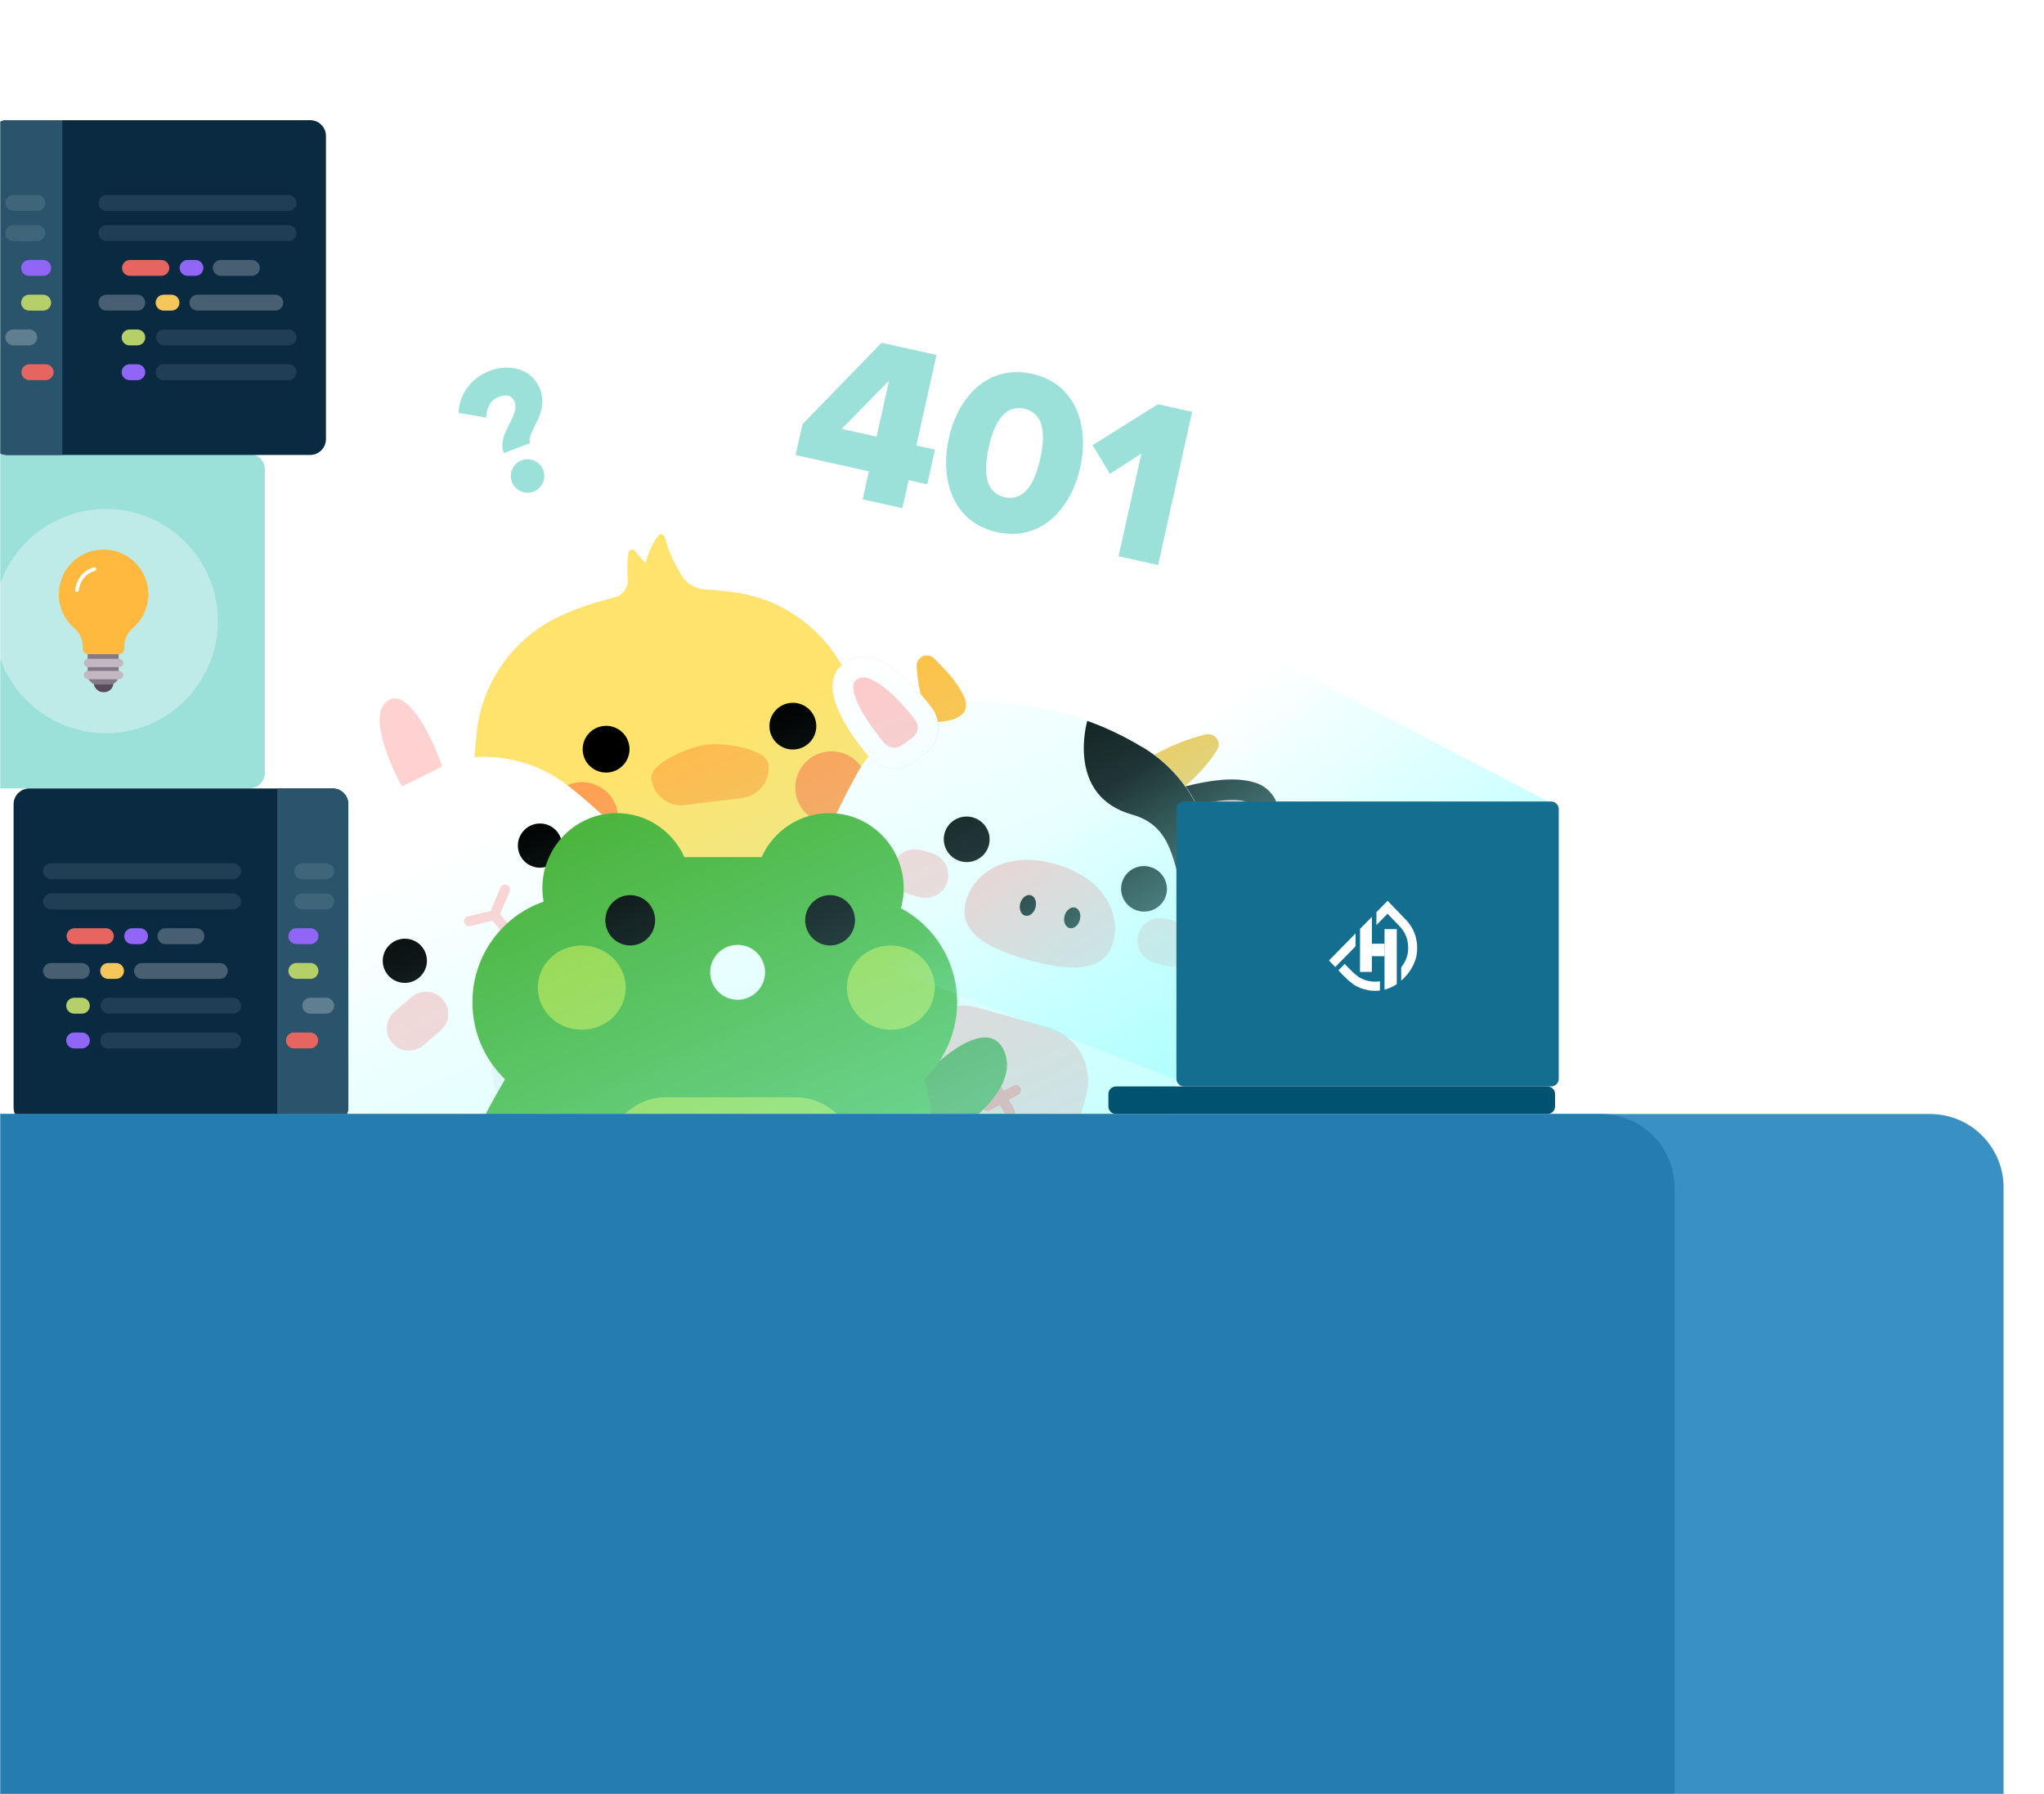<svg width="1112" height="976" viewBox="0 0 1112 976" fill="none" xmlns="http://www.w3.org/2000/svg">
<mask id="mask0_1787_7301" style="mask-type:alpha" maskUnits="userSpaceOnUse" x="0" y="0" width="1112" height="976">
<rect width="1112" height="976" fill="#C4C4C4"/>
</mask>
<g mask="url(#mask0_1787_7301)">
<path d="M497.876 451.795C497.876 451.795 520.05 477.904 507.303 493.495C494.557 509.086 476.66 479.652 476.66 479.652L464.22 463.245L477.949 429.823C485.011 436.758 491.664 444.094 497.876 451.795Z" fill="#EFD565"/>
<path d="M337.661 558.776L284.506 565.334C280.445 565.835 277.556 569.517 278.055 573.558C278.553 577.598 282.25 580.467 286.311 579.966L339.466 573.408C343.527 572.907 346.415 569.226 345.917 565.185C345.418 561.144 341.722 558.275 337.661 558.776Z" fill="#FFBB4D"/>
<path d="M488.719 540.139L437.075 546.511C433.014 547.012 430.126 550.694 430.624 554.734C431.123 558.775 434.819 561.644 438.88 561.143L490.525 554.771C494.586 554.27 497.474 550.589 496.975 546.548C496.477 542.508 492.781 539.638 488.719 540.139Z" fill="#FFBB4D"/>
<path d="M307.288 333.906C336.664 321.471 368.941 317.488 400.459 322.411L400.744 322.376C414.563 324.502 427.573 330.227 438.457 338.973C449.342 347.719 457.716 359.176 462.734 372.186C472.273 396.969 488.908 478.796 491.926 503.258C491.926 503.258 501.364 553.494 383.711 568.01C266.058 582.525 263.459 531.445 263.459 531.445C263.459 531.445 259.102 496.129 258.125 480.703C256.171 453.003 256.611 425.184 259.441 397.556C261.094 383.692 266.394 370.509 274.803 359.34C283.212 348.172 294.431 339.416 307.323 333.959L307.288 333.906Z" fill="#F2F2F2"/>
<path d="M307.288 333.906C336.664 321.471 368.941 317.488 400.459 322.411L400.744 322.376C414.563 324.502 427.573 330.227 438.457 338.973C449.342 347.719 457.716 359.176 462.734 372.186C472.273 396.969 488.908 478.796 491.926 503.258C491.926 503.258 501.364 553.494 383.711 568.01C266.058 582.525 263.459 531.445 263.459 531.445C263.459 531.445 259.102 496.129 258.125 480.703C256.171 453.003 256.611 425.184 259.441 397.556C261.094 383.692 266.394 370.509 274.803 359.34C283.212 348.172 294.431 339.416 307.323 333.959L307.288 333.906Z" fill="#FFE36C"/>
<path d="M432.901 407.625C439.89 406.763 444.859 400.416 443.999 393.449C443.14 386.482 436.777 381.533 429.788 382.395C422.799 383.258 417.831 389.604 418.69 396.571C419.55 403.538 425.912 408.487 432.901 407.625Z" fill="black"/>
<path d="M331.289 420.161C338.278 419.299 343.247 412.952 342.387 405.985C341.528 399.018 335.165 394.069 328.177 394.932C321.188 395.794 316.219 402.141 317.078 409.108C317.938 416.075 324.3 421.024 331.289 420.161Z" fill="black"/>
<path d="M243.077 489.337C243.077 489.337 227.942 520.049 244.128 532.099C260.314 544.149 270.48 511.166 270.48 511.166L278.5 492.207L257.002 463.13C251.856 471.59 247.206 480.341 243.077 489.337Z" fill="#FFE36C"/>
<path d="M410.662 541.812C410.287 541.861 409.906 541.835 409.542 541.736C409.177 541.638 408.835 541.469 408.536 541.238L394.276 530.018C393.742 529.532 393.412 528.863 393.351 528.144C393.291 527.426 393.504 526.711 393.95 526.142C394.395 525.573 395.039 525.193 395.753 525.077C396.466 524.961 397.198 525.117 397.801 525.516L412.072 536.591C412.372 536.822 412.622 537.11 412.81 537.438C412.997 537.767 413.118 538.129 413.164 538.504C413.21 538.879 413.182 539.259 413.08 539.624C412.978 539.988 412.804 540.328 412.57 540.625C412.348 540.941 412.065 541.209 411.737 541.413C411.409 541.617 411.043 541.753 410.662 541.812Z" fill="#FFBB4D"/>
<path d="M397.979 543.381C397.414 543.454 396.839 543.358 396.329 543.104C395.819 542.85 395.396 542.451 395.114 541.956C394.833 541.462 394.706 540.895 394.749 540.328C394.792 539.761 395.003 539.219 395.356 538.772L406.479 524.564C406.712 524.265 407.001 524.015 407.33 523.828C407.66 523.641 408.023 523.521 408.399 523.474C408.776 523.428 409.157 523.456 409.522 523.557C409.888 523.659 410.229 523.831 410.527 524.065C411.123 524.532 411.51 525.215 411.603 525.966C411.695 526.716 411.486 527.473 411.021 528.071L399.873 542.311C399.407 542.901 398.727 543.286 397.979 543.381Z" fill="#FFBB4D"/>
<path d="M318.988 464.713C329.818 463.377 337.517 453.542 336.185 442.746C334.853 431.95 324.994 424.282 314.165 425.618C303.335 426.954 295.635 436.789 296.967 447.585C298.299 458.38 308.158 466.049 318.988 464.713Z" fill="#FFA052"/>
<path d="M454.806 447.956C465.635 446.62 473.335 436.785 472.003 425.99C470.671 415.194 460.812 407.525 449.982 408.862C439.153 410.198 431.453 420.032 432.785 430.828C434.117 441.624 443.976 449.292 454.806 447.956Z" fill="#FFA052"/>
<path d="M403.902 434.071L372.551 437.939C368.255 438.454 363.931 437.253 360.524 434.598C357.117 431.942 354.903 428.05 354.368 423.77C353.274 414.906 375.514 406.134 384.434 405.033C393.327 403.936 417.032 407.04 418.125 415.904C418.646 420.19 417.442 424.509 414.776 427.914C412.111 431.319 408.2 433.533 403.902 434.071Z" fill="#FFBB4D"/>
<path d="M349.47 322.107C349.47 322.107 348.49 304.316 358.037 291.398C358.264 291.094 358.574 290.861 358.929 290.726C359.285 290.59 359.671 290.558 360.044 290.633C360.417 290.708 360.761 290.887 361.036 291.148C361.311 291.41 361.505 291.745 361.597 292.113C363.782 300.244 367.325 307.949 372.077 314.905C373.482 316.593 375.234 317.963 377.213 318.922C379.193 319.882 381.355 320.409 383.556 320.469" fill="#FFE36C"/>
<path d="M369.683 320.387C360.257 315.317 352.037 308.284 345.582 299.765C345.36 299.452 345.052 299.209 344.696 299.066C344.339 298.922 343.949 298.883 343.571 298.954C343.192 299.025 342.842 299.203 342.562 299.466C342.282 299.729 342.084 300.067 341.991 300.439C341.214 305.226 341.066 310.092 341.549 314.916C341.698 317.214 341.039 319.493 339.685 321.361C338.331 323.228 336.367 324.567 334.131 325.148" fill="#FFE36C"/>
<path d="M658.118 567.211C658.118 567.211 687.345 551.047 681.003 532.442C674.66 513.836 648.213 534.505 648.213 534.505L631.239 545.19L632.386 580.392C641.214 576.497 649.806 572.096 658.118 567.211Z" fill="#EFEFEF"/>
<path d="M577.717 612.391L614.195 622.582L612.44 628.863C611.099 633.662 607.892 637.727 603.524 640.164C599.155 642.602 593.984 643.212 589.146 641.86C584.309 640.509 580.203 637.307 577.73 632.958C575.257 628.61 574.621 623.471 575.962 618.673L577.717 612.391Z" fill="#EFEFEF"/>
<path d="M440.49 574.058L477.103 584.287L475.379 590.461C474.711 592.851 473.575 595.085 472.036 597.035C470.497 598.986 468.585 600.615 466.41 601.829C464.234 603.043 461.837 603.818 459.355 604.111C456.874 604.404 454.356 604.208 451.947 603.535C447.101 602.158 442.993 598.934 440.523 594.567C438.053 590.199 437.421 585.045 438.765 580.232L440.49 574.058Z" fill="black"/>
<path d="M624.668 434.282C624.668 434.282 683.046 410.25 693.971 435.469C706.538 464.417 637.065 473.34 637.065 473.34L624.668 434.282Z" fill="#FFCACA"/>
<path d="M678.336 436.11C682.476 437.267 683.343 439.072 683.636 439.906C684.03 440.528 684.245 441.244 684.256 441.978C684.267 442.711 684.075 443.432 683.7 444.062C681.06 448.707 667.184 456.609 644.835 460.899L638.66 441.232C651.644 437.046 668.757 433.434 678.417 436.133L678.336 436.11ZM681.417 425.396C660.661 419.597 624.731 434.389 624.731 434.389L637.156 473.454C637.156 473.454 706.737 464.562 694.061 435.584C692.898 433.032 691.151 430.782 688.961 429.015C686.77 427.247 684.196 426.01 681.444 425.403L681.417 425.396Z" fill="black"/>
<path d="M644.731 427.531C651.532 421.978 657.393 415.38 662.094 407.986C662.713 407.041 663.028 405.929 662.997 404.8C662.965 403.67 662.589 402.575 661.918 401.66C661.247 400.744 660.313 400.052 659.239 399.674C658.165 399.296 657.003 399.25 655.905 399.543C646.128 401.966 636.733 405.699 627.979 410.639C612.246 420.278 644.731 427.531 644.731 427.531Z" fill="#FFC145"/>
<path d="M576.644 631.372C568.316 631.172 560.009 630.417 551.778 629.113C539.176 627.172 526.707 624.442 514.445 620.941C503.759 618.006 493.234 614.515 482.914 610.483C406.092 580.34 419.457 542.836 419.457 542.836C419.457 542.836 428.779 509.47 433.687 495.243C442.305 469.616 453.146 444.789 466.086 421.038C472.792 409.213 482.53 399.368 494.314 392.498C506.099 385.628 519.514 381.976 533.203 381.911C553.119 381.802 572.908 385.233 591.636 392.042C602.152 395.856 612.261 400.706 621.81 406.52L622.081 406.596C633.764 413.703 643.364 423.739 649.912 435.69C656.459 447.641 659.722 461.083 659.37 474.658C658.782 484.862 657.638 495.023 655.942 505.099C650.855 539.388 641.179 586.662 636.454 603.573C636.477 603.493 630.351 632.312 576.644 631.372Z" fill="white"/>
<path d="M551.769 629.133C539.167 627.191 526.698 624.462 514.435 620.961C503.75 618.025 493.225 614.534 482.904 610.502C406.083 580.359 419.448 542.856 419.448 542.856C419.448 542.856 428.769 509.489 433.677 495.262C433.677 495.262 494.925 504.82 494.977 551.831C494.928 555.875 495.43 559.909 496.47 563.823C505.185 595.804 549.812 584.657 551.768 628.091C551.797 628.438 551.797 628.786 551.769 629.133Z" fill="black"/>
<path d="M655.932 505.092C634.465 486.593 646.47 451.661 615.946 443.134C579.495 432.951 591.515 392.119 591.515 392.119C602.031 395.933 612.14 400.783 621.69 406.597L621.96 406.673C633.643 413.78 643.243 423.816 649.791 435.767C656.338 447.718 659.601 461.16 659.249 474.736C658.695 484.909 657.588 495.042 655.932 505.092Z" fill="black"/>
<path d="M590.952 595.89L584.833 617.795C583.391 622.976 580.558 627.666 576.637 631.363C555.554 630.51 534.655 627.005 514.438 620.932C503.752 617.997 493.227 614.506 482.907 610.474L494.508 568.947C494.995 567.19 495.647 565.483 496.457 563.849C499.571 557.54 504.809 552.517 511.266 549.646C517.724 546.775 524.997 546.235 531.833 548.121L569.718 558.704C577.483 560.866 584.08 565.996 588.061 572.967C592.042 579.939 593.082 588.183 590.952 595.89Z" fill="#FFCACA"/>
<path d="M619.058 495.427C625.694 497.28 632.564 493.447 634.403 486.865C636.242 480.282 632.353 473.443 625.718 471.589C619.082 469.736 612.212 473.569 610.373 480.151C608.534 486.734 612.423 493.573 619.058 495.427Z" fill="black"/>
<path d="M522.582 468.478C529.218 470.332 536.088 466.498 537.927 459.916C539.766 453.333 535.877 446.495 529.242 444.641C522.606 442.787 515.736 446.62 513.897 453.203C512.058 459.785 515.947 466.624 522.582 468.478Z" fill="black"/>
<path d="M605.628 512.482C609.655 498.067 601.794 477.755 574.083 470.014C546.373 462.273 529.61 475.705 525.583 490.12C521.556 504.535 531.822 514.464 559.505 522.198C587.188 529.932 601.609 526.87 605.628 512.482Z" fill="#FFCACA"/>
<path d="M557.652 498.09C559.939 498.729 562.488 496.759 563.345 493.69C564.202 490.621 563.044 487.616 560.757 486.977C558.47 486.338 555.922 488.308 555.064 491.377C554.207 494.446 555.366 497.451 557.652 498.09Z" fill="black"/>
<path d="M581.768 504.829C584.054 505.468 586.603 503.498 587.46 500.429C588.317 497.36 587.159 494.355 584.872 493.716C582.586 493.077 580.037 495.047 579.18 498.116C578.322 501.185 579.481 504.19 581.768 504.829Z" fill="black"/>
<path d="M505.407 392.866C501.595 383.084 499.316 372.785 498.651 362.329C498.611 361.2 498.918 360.086 499.53 359.136C500.143 358.187 501.032 357.445 502.08 357.01C503.128 356.575 504.286 356.467 505.4 356.7C506.515 356.933 507.533 357.497 508.32 358.316C514.286 364.527 519.325 368.944 523.928 377.841C532.38 394.266 505.407 392.866 505.407 392.866Z" fill="#FFC145"/>
<path d="M502.908 410.447C504.895 409.027 506.573 407.223 507.842 405.143C509.11 403.063 509.944 400.749 510.294 398.339C510.643 395.929 510.501 393.472 509.876 391.113C509.251 388.755 508.155 386.543 506.654 384.61C495.122 369.813 476.433 350.875 461.14 359.567C442.671 370.121 459.454 395.674 472.384 411.209C475.354 414.786 479.578 417.113 484.199 417.716C488.821 418.319 493.492 417.153 497.266 414.456L502.908 410.447Z" fill="#FFCACA"/>
<path d="M471.954 368.9C478.719 370.79 488.123 379.003 497.762 391.39C498.343 392.137 498.766 392.992 499.007 393.904C499.248 394.817 499.301 395.767 499.164 396.699C499.026 397.63 498.7 398.524 498.206 399.326C497.712 400.128 497.059 400.822 496.287 401.367L490.699 405.391C489.827 406.016 488.822 406.434 487.761 406.614C486.7 406.794 485.61 406.731 484.575 406.429C483.179 406.048 481.935 405.245 481.016 404.132C467.365 387.731 463.417 376.904 464.266 372.193C464.454 371.522 464.569 370.483 466.754 369.242C467.524 368.805 468.384 368.546 469.269 368.483C470.155 368.42 471.045 368.555 471.873 368.878L471.954 368.9ZM474.873 358.14C472.601 357.42 470.205 357.175 467.837 357.42C465.469 357.665 463.18 358.395 461.114 359.563C442.646 370.118 459.429 395.671 472.359 411.206C475.332 414.777 479.556 417.099 484.175 417.702C488.795 418.305 493.465 417.144 497.24 414.453L502.828 410.429C504.815 409.008 506.493 407.204 507.762 405.125C509.031 403.045 509.865 400.731 510.214 398.321C510.564 395.911 510.422 393.453 509.796 391.095C509.171 388.736 508.075 386.525 506.575 384.591C498.382 374.026 486.536 361.399 474.873 358.14Z" fill="white"/>
<path d="M419.765 492.758C419.765 492.758 395.248 515.252 405.885 531.999C416.522 548.745 437.273 522.189 437.273 522.189L458.125 501.535L441.772 473.816C434.071 479.699 426.722 486.023 419.765 492.758Z" fill="white"/>
<path d="M548.589 607.618C548.232 607.52 547.898 607.354 547.606 607.128C547.313 606.902 547.068 606.622 546.885 606.302L538.218 590.859C537.918 590.221 537.871 589.496 538.086 588.828C538.301 588.16 538.762 587.598 539.378 587.254C539.993 586.911 540.717 586.811 541.406 586.975C542.094 587.14 542.696 587.555 543.091 588.14L551.796 603.449C551.979 603.77 552.098 604.123 552.144 604.488C552.19 604.854 552.162 605.224 552.063 605.579C551.965 605.933 551.796 606.264 551.567 606.553C551.338 606.842 551.054 607.082 550.731 607.261C550.416 607.459 550.065 607.592 549.697 607.654C549.329 607.715 548.952 607.703 548.589 607.618Z" fill="#FF8D8D"/>
<path d="M536.525 604.242C535.99 604.09 535.512 603.785 535.151 603.364C534.791 602.943 534.563 602.426 534.497 601.878C534.432 601.33 534.531 600.776 534.783 600.285C535.035 599.795 535.428 599.39 535.913 599.122L551.292 590.541C551.939 590.183 552.703 590.094 553.418 590.294C554.133 590.493 554.74 590.966 555.107 591.607C555.471 592.251 555.564 593.01 555.366 593.719C555.168 594.429 554.695 595.03 554.05 595.392L538.663 604C538.341 604.178 537.986 604.291 537.619 604.333C537.252 604.374 536.88 604.343 536.525 604.242Z" fill="#FF8D8D"/>
<path d="M506.73 464.046L501.074 462.466C494.408 460.604 487.509 464.449 485.664 471.053C483.819 477.658 487.727 484.522 494.392 486.384L500.048 487.964C506.713 489.826 513.613 485.981 515.458 479.377C517.303 472.772 513.395 465.908 506.73 464.046Z" fill="#FFD2D2"/>
<path d="M640.325 501.363L634.67 499.783C628.004 497.921 621.105 501.765 619.26 508.37C617.415 514.975 621.322 521.838 627.988 523.7L633.644 525.28C640.309 527.143 647.208 523.298 649.054 516.693C650.899 510.089 646.991 503.225 640.325 501.363Z" fill="#FFD2D2"/>
<path d="M370.058 464.923C370.058 464.923 400.902 474.663 398.562 493.531C396.222 512.398 367.121 497.85 367.121 497.85L348.932 490.979L343.088 457.361C352.217 459.36 361.222 461.884 370.058 464.923Z" fill="#EFEFEF"/>
<path d="M260.318 662.625L288.569 638.546L292.183 642.785C295.369 646.524 296.938 651.379 296.542 656.28C296.147 661.182 293.82 665.73 290.073 668.923C286.327 672.116 281.468 673.693 276.566 673.307C271.663 672.921 267.118 670.604 263.932 666.865L260.318 662.625Z" fill="white"/>
<path d="M376.39 563.703L403.981 540.185L407.876 544.754C410.988 548.406 412.52 553.147 412.133 557.934C411.747 562.721 409.475 567.163 405.816 570.282C402.157 573.4 397.412 574.94 392.623 574.563C387.835 574.186 383.397 571.923 380.284 568.272L376.39 563.703Z" fill="#EFEFEF"/>
<path d="M164.247 476.235C180.924 451.165 204.284 431.255 231.678 418.76L231.864 418.602C243.854 413.092 257.081 410.844 270.207 412.086C283.332 413.329 295.889 418.017 306.607 425.676C327.035 440.244 382.687 496.139 397.791 513.859C397.791 513.859 431.36 548.565 346.236 621.121C261.112 693.677 232.491 654.752 232.491 654.752C232.491 654.752 210.686 629.17 201.912 617.497C185.949 596.68 171.823 574.517 159.691 551.255C153.793 539.463 151.115 526.317 151.928 513.145C152.741 499.974 157.017 487.244 164.324 476.241L164.247 476.235Z" fill="#F2F2F2"/>
<path d="M164.247 476.235C180.924 451.165 204.284 431.255 231.678 418.76L231.864 418.602C243.854 413.092 257.081 410.844 270.207 412.086C283.332 413.329 295.889 418.017 306.607 425.676C327.035 440.244 382.687 496.139 397.791 513.859C397.791 513.859 431.36 548.565 346.236 621.121C261.112 693.677 232.491 654.752 232.491 654.752C232.491 654.752 210.686 629.17 201.912 617.497C185.949 596.68 171.823 574.517 159.691 551.255C153.793 539.463 151.115 526.317 151.928 513.145C152.741 499.974 157.017 487.244 164.324 476.241L164.247 476.235Z" fill="white"/>
<path d="M223.951 542.357L214.692 550.249C209.612 554.578 208.997 562.197 213.318 567.267L213.336 567.288C217.657 572.357 225.277 572.957 230.357 568.627L239.616 560.736C244.695 556.406 245.31 548.787 240.989 543.717L240.971 543.697C236.65 538.627 229.03 538.028 223.951 542.357Z" fill="#FFD2D2"/>
<path d="M321.454 459.254L312.195 467.146C307.116 471.475 306.501 479.095 310.822 484.164L310.839 484.185C315.16 489.254 322.781 489.854 327.86 485.525L337.119 477.633C342.198 473.303 342.813 465.684 338.492 460.615L338.475 460.594C334.154 455.525 326.533 454.925 321.454 459.254Z" fill="#FFD2D2"/>
<path d="M301.549 469.116C306.606 464.806 307.218 457.221 302.916 452.175C298.615 447.128 291.028 446.531 285.972 450.841C280.915 455.151 280.303 462.736 284.605 467.782C288.906 472.829 296.493 473.426 301.549 469.116Z" fill="black"/>
<path d="M228.033 531.781C233.09 527.471 233.702 519.886 229.4 514.839C225.099 509.793 217.512 509.195 212.456 513.505C207.399 517.815 206.787 525.4 211.089 530.447C215.39 535.494 222.976 536.091 228.033 531.781Z" fill="black"/>
<path d="M182.392 465.537C183.495 463.942 183.941 461.986 183.637 460.073C183.334 458.161 182.304 456.441 180.763 455.271C168.584 446.037 140.056 427.145 127.438 441.454C112.536 458.348 145.116 478.903 159.089 486.608C160.713 487.447 162.583 487.686 164.368 487.282C166.154 486.878 167.741 485.858 168.849 484.4L182.392 465.537Z" fill="#FFD2D2"/>
<path d="M172.144 490.721C169.918 492.626 167.167 493.813 164.256 494.125C161.344 494.437 158.408 493.861 155.834 492.47C139.693 483.558 119.932 469.772 117.224 454.314C116.694 451.218 116.89 448.041 117.796 445.03C118.702 442.02 120.293 439.26 122.445 436.966C134.159 423.641 156.371 428.232 184.909 449.851C187.882 452.082 189.857 455.394 190.408 459.072C190.959 462.75 190.042 466.499 187.854 469.513L174.394 488.306C173.742 489.197 172.986 490.007 172.144 490.721ZM133.306 445.155C133.007 445.374 132.725 445.615 132.46 445.875C131.669 446.647 131.075 447.597 130.729 448.647C130.384 449.696 130.297 450.813 130.476 451.902C131.787 459.454 143.997 470.438 162.345 480.561C162.515 480.61 162.695 480.617 162.869 480.58C163.043 480.544 163.205 480.465 163.341 480.351L176.781 461.576C176.894 461.42 176.944 461.227 176.92 461.036C176.896 460.845 176.801 460.671 176.653 460.548C161.543 449.087 141.307 438.335 133.388 445.085L133.306 445.155Z" fill="white"/>
<path d="M222.341 433.587C220.594 434.437 218.586 434.575 216.742 433.971C214.899 433.367 213.364 432.069 212.463 430.352C205.275 416.864 191.137 385.742 207.267 375.511C226.288 363.492 241.443 398.899 246.837 413.915C247.461 415.649 247.426 417.552 246.739 419.264C246.053 420.976 244.762 422.378 243.111 423.203L222.341 433.587Z" fill="#FFD2D2"/>
<path d="M248.938 427.396C248.049 428.156 247.068 428.801 246.018 429.317L225.351 439.613C222.029 441.303 218.177 441.62 214.629 440.497C211.08 439.373 208.118 436.899 206.383 433.607C189.578 401.987 188.602 379.331 203.576 369.873C206.177 368.111 209.152 366.977 212.266 366.562C215.379 366.148 218.545 366.463 221.512 367.484C236.366 372.589 246.865 394.305 253.09 411.633C254.082 414.368 254.216 417.342 253.475 420.158C252.733 422.974 251.15 425.499 248.938 427.396ZM209.897 381.968C201.958 388.735 209.336 410.339 218.34 427.253C218.433 427.413 218.584 427.532 218.761 427.585C218.939 427.638 219.13 427.622 219.297 427.539L239.985 417.226C240.151 417.144 240.281 417.004 240.352 416.833C240.422 416.662 240.428 416.47 240.367 416.296C233.261 396.556 224.33 382.777 217.097 380.307C216.051 379.942 214.93 379.841 213.835 380.013C212.739 380.184 211.702 380.623 210.815 381.291C210.492 381.492 210.185 381.719 209.897 381.968Z" fill="white"/>
<path d="M309.276 525.923L282.922 548.386C264.837 563.801 262.644 590.925 278.024 608.969C293.404 627.014 320.533 629.145 338.618 613.73L364.972 591.267C383.058 575.852 385.251 548.728 369.871 530.684C354.49 512.639 327.361 510.508 309.276 525.923Z" fill="#F4F4F4"/>
<path d="M185.02 615.703C185.02 615.703 183.808 648.012 202.396 652.183C220.984 656.353 217.04 623.996 217.04 623.996L216.648 604.559L186.925 587.745C185.749 597.021 185.113 606.356 185.02 615.703Z" fill="white"/>
<path d="M353.835 586.477C353.565 586.709 353.252 586.887 352.913 586.999C352.575 587.11 352.218 587.154 351.862 587.128L334.792 585.688C334.119 585.582 333.51 585.226 333.089 584.691C332.667 584.156 332.464 583.481 332.519 582.802C332.573 582.122 332.883 581.488 333.385 581.025C333.887 580.563 334.544 580.307 335.226 580.308L352.229 581.627C352.586 581.654 352.933 581.75 353.252 581.912C353.57 582.074 353.853 582.297 354.085 582.568C354.316 582.84 354.492 583.155 354.601 583.495C354.71 583.835 354.751 584.193 354.72 584.549C354.71 584.913 354.626 585.272 354.474 585.603C354.322 585.934 354.105 586.231 353.835 586.477Z" fill="#FFD2D2"/>
<path d="M344.617 594.336C344.347 594.569 344.033 594.746 343.695 594.858C343.356 594.969 342.999 595.013 342.644 594.987C342.288 594.96 341.94 594.863 341.622 594.702C341.303 594.54 341.02 594.317 340.788 594.045C340.557 593.774 340.381 593.459 340.272 593.119C340.163 592.779 340.123 592.42 340.153 592.064L341.523 575.084C341.55 574.728 341.648 574.38 341.81 574.062C341.972 573.743 342.196 573.46 342.468 573.227C342.741 572.995 343.056 572.82 343.396 572.71C343.737 572.6 344.095 572.559 344.451 572.588C345.164 572.647 345.824 572.984 346.288 573.528C346.751 574.072 346.98 574.777 346.925 575.49L345.552 592.508C345.491 593.216 345.156 593.872 344.617 594.336Z" fill="#FFD2D2"/>
<path d="M270.724 500.115L255.775 503.795C255.428 503.879 255.068 503.893 254.715 503.838C254.363 503.782 254.025 503.658 253.72 503.472C253.106 503.096 252.667 502.491 252.499 501.79C252.332 501.09 252.45 500.351 252.827 499.736C253.204 499.121 253.81 498.681 254.511 498.512L266.868 495.549L272.289 482.862C272.574 482.2 273.11 481.677 273.78 481.409C274.45 481.142 275.198 481.151 275.86 481.434C276.523 481.718 277.044 482.254 277.311 482.923C277.577 483.592 277.567 484.34 277.282 485.002L270.724 500.115Z" fill="#FFD2D2"/>
<path d="M274.821 517.343C272.735 519.2 270.043 520.231 267.252 520.242C266.534 520.241 265.846 519.955 265.34 519.448C264.833 518.94 264.55 518.251 264.552 517.533C264.553 516.815 264.841 516.127 265.35 515.62C265.859 515.113 266.548 514.828 267.266 514.828C268.756 514.783 270.178 514.191 271.26 513.165C271.848 512.774 272.344 512.259 272.713 511.656C273.082 511.053 273.315 510.378 273.395 509.676C273.475 508.975 273.401 508.265 273.178 507.595C272.955 506.926 272.589 506.314 272.104 505.801L266.701 499.462C266.236 498.917 266.007 498.208 266.065 497.492C266.122 496.777 266.462 496.113 267.009 495.647C267.556 495.181 268.265 494.95 268.981 495.007C269.697 495.063 270.36 495.401 270.825 495.947L276.246 502.307C277.363 503.692 278.157 505.309 278.571 507.04C279.011 508.934 278.891 510.916 278.225 512.745C277.559 514.574 276.377 516.172 274.821 517.343Z" fill="#FFD2D2"/>
<path d="M287.553 506.483C286.508 507.469 285.278 508.238 283.934 508.745C282.591 509.252 281.16 509.487 279.726 509.437C278.291 509.386 276.882 509.051 275.579 508.451C274.277 507.851 273.107 506.998 272.138 505.942C271.673 505.396 271.444 504.687 271.502 503.972C271.559 503.256 271.899 502.592 272.446 502.126C272.993 501.66 273.702 501.43 274.418 501.486C275.134 501.542 275.797 501.88 276.262 502.426C276.75 502.986 277.352 503.435 278.027 503.743C278.703 504.052 279.437 504.212 280.18 504.215C280.923 504.217 281.658 504.06 282.337 503.756C283.015 503.452 283.621 503.006 284.114 502.449C285.313 501.562 286.132 500.254 286.407 498.79C286.454 498.437 286.571 498.096 286.75 497.788C286.929 497.48 287.166 497.21 287.449 496.993C287.733 496.776 288.056 496.618 288.4 496.526C288.744 496.434 289.103 496.41 289.456 496.457C289.809 496.504 290.15 496.62 290.458 496.798C290.766 496.976 291.035 497.213 291.252 497.496C291.468 497.779 291.626 498.101 291.717 498.445C291.809 498.789 291.831 499.148 291.784 499.501C291.308 502.278 289.795 504.774 287.553 506.483Z" fill="#FFD2D2"/>
<path d="M462.356 706.782C450.872 706.782 441.57 697.382 441.57 685.778V678.757H483.142V685.778C483.142 697.382 473.84 706.782 462.356 706.782Z" fill="#4B9B3A"/>
<path d="M524.38 612.463C524.38 612.463 554.773 591.922 546.378 571.966C538.009 552.023 510.879 577.474 510.879 577.474L493.304 590.894L497.451 629.559C497.451 629.559 516.421 618.915 524.38 612.463Z" fill="#4B9B3A"/>
<path d="M274.812 587.148C274.812 587.148 238.149 716.448 401.48 706.816C540.293 698.606 502.884 587.119 502.884 587.119C513.851 576.589 520.712 561.706 520.712 545.199C520.712 523.035 508.367 503.773 490.222 494.083L490.165 493.996C491.084 490.544 491.658 487.005 491.658 483.262C491.658 460.663 473.542 442.329 451.148 442.329C434.784 442.329 420.716 452.134 414.342 466.233H412.246H373.689H372.34C365.937 452.134 351.898 442.329 335.562 442.329C313.197 442.329 295.052 460.663 295.052 483.262C295.052 485.728 295.34 488.165 295.77 490.515H295.684C273.175 498.29 257.012 519.844 257.012 545.199C257.012 561.706 263.845 576.589 274.812 587.148Z" fill="#49B236"/>
<path d="M314.242 706.788C303.505 706.788 294.805 697.998 294.805 687.148V678.793H333.679V687.148C333.679 697.998 324.98 706.788 314.242 706.788Z" fill="#49B236"/>
<path d="M451.599 514.308C444.115 514.308 438.048 508.178 438.048 500.616C438.048 493.053 444.115 486.923 451.599 486.923C459.083 486.923 465.15 493.053 465.15 500.616C465.15 508.178 459.083 514.308 451.599 514.308Z" fill="black"/>
<path d="M342.867 514.308C335.383 514.308 329.316 508.178 329.316 500.616C329.316 493.053 335.383 486.923 342.867 486.923C350.351 486.923 356.418 493.053 356.418 500.616C356.418 508.178 350.351 514.308 342.867 514.308Z" fill="black"/>
<path d="M259.887 615.425C259.887 615.425 243.724 648.381 260.921 661.493C278.118 674.606 288.97 639.01 288.97 639.01L297.555 618.616L274.759 587.168C274.73 587.139 263.591 605.851 259.887 615.425Z" fill="#49B236"/>
<path fill-rule="evenodd" clip-rule="evenodd" d="M465.575 691.229V630.184C465.604 611.849 450.761 596.851 432.616 596.851H362.535C344.391 596.851 329.576 611.849 329.576 630.155V699.435C347.672 705.584 371.205 708.633 401.718 706.834C429.485 705.192 450.201 699.417 465.575 691.229Z" fill="#9CD43D"/>
<path d="M484.642 560.157C471.434 560.157 460.727 549.896 460.727 537.238C460.727 524.581 471.434 514.32 484.642 514.32C497.85 514.32 508.558 524.581 508.558 537.238C508.558 549.896 497.85 560.157 484.642 560.157Z" fill="#9CD43D"/>
<path d="M316.482 560.157C303.274 560.157 292.567 549.896 292.567 537.238C292.567 524.581 303.274 514.32 316.482 514.32C329.69 514.32 340.397 524.581 340.397 537.238C340.397 549.896 329.69 560.157 316.482 560.157Z" fill="#9CD43D"/>
<path d="M397.203 665.566L410.811 679.317" stroke="#49B236" stroke-width="3" stroke-miterlimit="10" stroke-linecap="round"/>
<path d="M410.811 665.566L397.203 679.317" stroke="#49B236" stroke-width="3" stroke-miterlimit="10" stroke-linecap="round"/>
<circle r="14.936" transform="matrix(-1 0 0 1 401.291 528.908)" fill="white"/>
<path fill-rule="evenodd" clip-rule="evenodd" d="M355.037 292.399C351.554 297.111 349.472 302.472 348.233 307.381C346.226 305.292 344.339 303.084 342.582 300.766C342.36 300.453 342.052 300.21 341.696 300.066C341.339 299.922 340.948 299.883 340.57 299.954C340.192 300.025 339.842 300.203 339.562 300.466C339.282 300.729 339.084 301.067 338.99 301.44C338.214 306.226 338.065 311.092 338.548 315.916C338.697 318.215 338.038 320.494 336.684 322.361C335.525 323.961 333.917 325.173 332.074 325.852C322.609 328.064 313.311 331.086 304.288 334.906L304.323 334.96C291.431 340.416 280.211 349.172 271.803 360.34C263.394 371.509 258.094 384.693 256.44 398.556C255.985 403.004 255.591 407.457 255.259 411.914C253.615 412.022 251.976 412.184 250.344 412.399C250.267 412.142 250.182 411.887 250.091 411.634C243.865 394.305 233.366 372.589 218.512 367.484C215.545 366.463 212.379 366.148 209.266 366.563C206.153 366.977 203.177 368.111 200.576 369.874C185.651 379.301 186.572 401.839 203.219 433.298C195.884 438.422 188.989 444.146 182.605 450.409C182.38 450.216 182.148 450.03 181.909 449.851C153.371 428.232 131.158 423.642 119.445 436.966C117.293 439.26 115.702 442.021 114.796 445.031C113.89 448.041 113.694 451.219 114.224 454.315C116.932 469.772 136.693 483.558 152.834 492.471C152.931 492.523 153.028 492.574 153.125 492.624C150.783 499.208 149.362 506.114 148.928 513.146C148.114 526.317 150.792 539.463 156.691 551.255C164.642 566.5 173.449 581.273 183.068 595.505C182.437 602.219 182.087 608.958 182.02 615.704C182.02 615.704 180.808 648.012 199.396 652.183C209.998 654.562 213.27 645.056 214.124 636.449C222.057 646.031 229.491 654.752 229.491 654.752C229.491 654.752 237.969 666.283 259.422 665.095L260.931 666.865C264.118 670.604 268.663 672.922 273.566 673.308C278.28 673.679 282.955 672.235 286.638 669.283C289.005 672.599 291.713 675.811 294.805 678.87V687.148C294.805 697.998 303.504 706.788 314.242 706.788C320.375 706.788 325.843 703.921 329.404 699.44C340.126 703.076 352.754 705.625 367.609 706.723C377.877 707.495 389.211 707.572 401.718 706.834C419.274 705.796 434.011 703.106 446.362 699.198C450.174 703.832 455.922 706.782 462.355 706.782C473.839 706.782 483.141 697.382 483.141 685.778V678.757H483.102C500.978 662.301 506.54 641.437 507.36 623.775C509.077 622.741 510.897 621.628 512.715 620.486C513.29 620.647 513.865 620.807 514.44 620.965C515.182 621.177 515.925 621.385 516.669 621.591C527.05 624.605 537.606 626.945 548.269 628.598C549.433 628.794 550.599 628.982 551.766 629.164C559.649 630.4 567.603 631.128 575.576 631.343C575.932 631.354 576.288 631.364 576.644 631.372L576.927 631.377C577.168 631.914 577.436 632.442 577.73 632.958C580.202 637.307 584.309 640.509 589.146 641.861C593.984 643.212 599.155 642.602 603.524 640.164C607.892 637.727 611.099 633.662 612.44 628.863L613.311 625.743C618.984 623.451 623.297 620.69 626.567 617.907C627.657 616.979 628.631 616.048 629.501 615.132C635.301 609.022 636.466 603.535 636.457 603.571C638.165 597.457 640.52 587.375 643.071 575.373C648.179 572.825 653.197 570.103 658.118 567.212C658.118 567.212 687.345 551.047 681.002 532.442C676.039 517.882 658.764 527.373 651.486 532.19C653.156 522.802 654.69 513.554 655.944 505.096C656.622 501.064 657.212 497.017 657.713 492.96C658.464 486.881 659.017 480.777 659.37 474.659C659.419 472.734 659.397 470.812 659.302 468.897C678.435 463.676 701.874 453.446 694.061 435.584C693.862 435.147 693.645 434.718 693.412 434.299C691.942 431.497 689.832 429.37 687.255 427.794C686.044 427.029 684.747 426.409 683.391 425.948C672.789 422.058 657.292 424.485 644.879 427.702C644.835 427.64 644.791 427.579 644.747 427.518C651.54 421.968 657.396 415.374 662.094 407.986C662.713 407.041 663.028 405.929 662.996 404.8C662.965 403.67 662.589 402.575 661.918 401.66C661.247 400.744 660.313 400.052 659.239 399.674C658.165 399.296 657.002 399.25 655.905 399.543C646.149 401.961 636.775 405.682 628.038 410.605C626.12 409.182 624.132 407.844 622.081 406.596L621.81 406.52C612.261 400.706 602.152 395.856 591.635 392.042C572.908 385.233 553.119 381.802 533.203 381.911C530.614 381.923 528.035 382.064 525.474 382.33C525.283 381.006 524.79 379.516 523.928 377.841C519.999 370.248 515.754 365.919 510.886 360.953L510.882 360.949C510.047 360.097 509.193 359.226 508.319 358.317C507.532 357.497 506.514 356.934 505.4 356.7C504.286 356.467 503.128 356.575 502.08 357.01C501.031 357.445 500.142 358.187 499.53 359.136C498.918 360.086 498.611 361.2 498.651 362.329C498.976 367.437 499.686 372.508 500.772 377.5C494.797 370.726 487.744 364.112 480.526 360.407C478.648 359.439 476.758 358.667 474.872 358.14C472.601 357.421 470.205 357.175 467.837 357.42C465.469 357.665 463.18 358.395 461.114 359.564C458.745 360.917 456.956 362.518 455.665 364.312C450.654 354.956 443.791 346.67 435.457 339.973C424.572 331.227 411.563 325.502 397.743 323.376L397.458 323.411C391.319 322.452 385.151 321.831 378.981 321.545L380.556 321.469C378.355 321.409 376.193 320.882 374.213 319.923C372.234 318.963 370.482 317.593 369.077 315.905C364.325 308.949 360.782 301.244 358.597 293.113C358.505 292.745 358.311 292.411 358.036 292.149C357.761 291.887 357.417 291.708 357.044 291.633C356.671 291.558 356.285 291.591 355.929 291.726C355.574 291.862 355.264 292.095 355.037 292.399ZM469.71 407.944C470.149 409.738 470.589 411.562 471.029 413.412C471.523 412.741 472.028 412.078 472.543 411.424C472.481 411.352 472.419 411.279 472.359 411.206C471.489 410.161 470.602 409.071 469.71 407.944Z" fill="url(#paint0_linear_1787_7301)"/>
<path d="M844 436.931L535.681 276L443 510.634L638.854 587L844 436.931Z" fill="url(#paint1_linear_1787_7301)"/>
<path d="M843.85 436H644.15C641.858 436 640 437.854 640 440.141V586.859C640 589.146 641.858 591 644.15 591H843.85C846.142 591 848 589.146 848 586.859V440.141C848 437.854 846.142 436 843.85 436Z" fill="#136E90"/>
<path d="M841.843 591H607.157C604.861 591 603 592.854 603 595.14V601.86C603 604.146 604.861 606 607.157 606H841.843C844.139 606 846 604.146 846 601.86V595.14C846 592.854 844.139 591 841.843 591Z" fill="#015271"/>
<g filter="url(#filter0_d_1787_7301)">
<path d="M737.471 514.782V507.756L723 522.476L726.409 526.029L737.471 514.782ZM770.387 510.439C769.555 506.715 767.642 503.232 764.826 500.316L754.905 490L749.227 495.78L748.815 496.196V503.221L754.869 497.056L760.512 502.917L761.37 503.818L761.429 503.879C761.429 503.879 761.805 504.254 762.322 504.891C763.947 506.826 765.07 509.039 765.614 511.381C766.413 515.521 766.789 520.35 762.299 526.232V533.49C762.722 533.115 762.992 532.852 763.086 532.751C766.823 529.245 769.405 524.943 770.563 520.289C771.2 517.024 771.14 513.686 770.387 510.439ZM740.292 532.083L740.14 532.012H740.057C739.62 531.765 739.203 531.491 738.811 531.192C738.447 530.919 737.988 530.564 737.448 530.109C736.625 529.41 735.614 528.479 734.368 527.234L731.57 524.339L728.125 527.851L730.9 530.747C735.19 535.029 737.401 536.254 738.212 536.598C740.727 537.878 743.534 538.676 746.441 538.936C747.76 539.043 749.09 539.016 750.402 538.855H750.72V533.794C747.118 534.372 743.395 533.761 740.292 532.083Z" fill="white"/>
<path d="M746.384 498.696L746.337 528.702L739.883 528.691L739.918 505.276L740.565 504.608L740.917 504.254L742.869 502.269L744.197 500.923L744.62 500.488L745.949 499.141L746.384 498.696Z" fill="white"/>
<path d="M759.89 505.427V535.361L759.796 535.422L758.856 536.009L758.515 536.202C758.221 536.374 757.903 536.536 757.574 536.698C757.245 536.86 756.963 537.001 756.646 537.143L756.105 537.376L755.388 537.67L754.788 537.882C754.388 538.014 753.977 538.145 753.542 538.267L753.225 538.348V505.416L759.89 505.427Z" fill="white"/>
<path d="M746.393 513.366L746.383 520.159L753.237 520.166L753.246 513.373L746.393 513.366Z" fill="white"/>
</g>
<path d="M135.522 428.906H-29.424C-34.154 428.906 -38 425.071 -38 420.33V255.384C-38 250.653 -34.165 246.808 -29.424 246.808H135.533C140.263 246.808 144.109 250.643 144.109 255.384V420.34C144.098 425.071 140.263 428.906 135.522 428.906Z" fill="#9BE1DA"/>
<path d="M57.572 398.828C91.25 398.828 118.552 371.526 118.552 337.848C118.552 304.17 91.25 276.868 57.572 276.868C23.893 276.868 -3.408 304.17 -3.408 337.848C-3.408 371.526 23.893 398.828 57.572 398.828Z" fill="#BEEBE7"/>
<rect x="50.966" y="364.958" width="10.732" height="11.557" rx="5" fill="#564A59"/>
<rect x="47.662" y="348.86" width="16.923" height="23.528" rx="5" fill="#847886"/>
<path fill-rule="evenodd" clip-rule="evenodd" d="M71.328 342.461C77.024 338.003 80.685 331.065 80.685 323.271C80.685 309.821 69.782 298.918 56.332 298.918C42.882 298.918 31.979 309.821 31.979 323.271C31.979 331.065 35.64 338.003 41.336 342.461H41.262C42.5 343.699 44.977 347.125 44.977 350.923V352.78C44.977 354.225 45.967 355.876 48.279 355.876H55.915H64.377C66.688 355.876 67.679 354.225 67.679 352.78V350.923C67.679 347.125 70.155 343.699 71.394 342.461H71.328Z" fill="#FFB93E"/>
<rect x="45.596" y="358.355" width="21.464" height="4.54" rx="2.27" fill="#C2B8C2"/>
<rect x="45.596" y="364.958" width="21.464" height="4.54" rx="2.27" fill="#C2B8C2"/>
<path d="M51.387 309.57C48.597 310.204 42.788 313.375 41.874 320.985" stroke="white" stroke-width="2" stroke-linecap="round" stroke-linejoin="round"/>
<path d="M168.741 247.482H3.795C-0.935 247.482 -4.781 243.647 -4.781 238.906V73.949C-4.781 69.219 -0.946 65.373 3.795 65.373H168.752C173.482 65.373 177.328 69.208 177.328 73.949V238.906C177.317 243.636 173.482 247.482 168.741 247.482Z" fill="#092A41"/>
<path d="M33.922 247.482H3.795C-0.935 247.482 -4.781 243.647 -4.781 238.906V73.949C-4.781 69.219 -0.946 65.373 3.795 65.373H33.922V247.482Z" fill="#2A546B"/>
<path opacity="0.1" d="M156.972 131.145H57.906C55.53 131.145 53.581 129.196 53.581 126.82C53.581 124.444 55.53 122.495 57.906 122.495H156.972C159.347 122.495 161.297 124.444 161.297 126.82C161.297 129.196 159.358 131.145 156.972 131.145Z" fill="white"/>
<path opacity="0.1" d="M156.972 114.717H57.906C55.53 114.717 53.581 112.767 53.581 110.392C53.581 108.016 55.53 106.066 57.906 106.066H156.972C159.347 106.066 161.297 108.016 161.297 110.392C161.297 112.767 159.358 114.717 156.972 114.717Z" fill="white"/>
<path opacity="0.25" d="M74.696 168.968H57.906C55.53 168.968 53.581 167.018 53.581 164.642C53.581 162.267 55.53 160.317 57.906 160.317H74.696C77.071 160.317 79.021 162.267 79.021 164.642C79.021 167.029 77.071 168.968 74.696 168.968Z" fill="white"/>
<path opacity="0.25" d="M149.747 168.968H107.421C105.045 168.968 103.096 167.018 103.096 164.642C103.096 162.267 105.045 160.317 107.421 160.317H149.747C152.123 160.317 154.072 162.267 154.072 164.642C154.072 167.029 152.123 168.968 149.747 168.968Z" fill="white"/>
<path d="M93.288 168.968H89.005C86.629 168.968 84.68 167.018 84.68 164.642C84.68 162.267 86.629 160.317 89.005 160.317H93.288C95.663 160.317 97.613 162.267 97.613 164.642C97.624 167.029 95.674 168.968 93.288 168.968Z" fill="#F5C659"/>
<path d="M106.332 150.058H102.049C99.674 150.058 97.724 148.108 97.724 145.732C97.724 143.357 99.674 141.407 102.049 141.407H106.332C108.708 141.407 110.657 143.357 110.657 145.732C110.668 148.108 108.718 150.058 106.332 150.058Z" fill="#9165F5"/>
<path d="M74.7 206.794H70.502C68.127 206.794 66.177 204.845 66.177 202.469C66.177 200.093 68.127 198.144 70.502 198.144H74.7C77.076 198.144 79.025 200.093 79.025 202.469C79.025 204.845 77.076 206.794 74.7 206.794Z" fill="#9165F5"/>
<path opacity="0.25" d="M137.007 150.058H120.121C117.745 150.058 115.796 148.108 115.796 145.732C115.796 143.357 117.745 141.407 120.121 141.407H137.007C139.382 141.407 141.332 143.357 141.332 145.732C141.343 148.108 139.393 150.058 137.007 150.058Z" fill="white"/>
<path opacity="0.1" d="M156.968 187.876H89.234C86.858 187.876 84.909 185.926 84.909 183.55C84.909 181.175 86.858 179.225 89.234 179.225H156.968C159.344 179.225 161.293 181.175 161.293 183.55C161.293 185.937 159.354 187.876 156.968 187.876Z" fill="white"/>
<path d="M74.7 187.876H70.502C68.127 187.876 66.177 185.926 66.177 183.55C66.177 181.175 68.127 179.225 70.502 179.225H74.7C77.076 179.225 79.025 181.175 79.025 183.55C79.025 185.937 77.076 187.876 74.7 187.876Z" fill="#B5CF69"/>
<path opacity="0.1" d="M156.963 206.794H89.005C86.629 206.794 84.68 204.845 84.68 202.469C84.68 200.093 86.629 198.144 89.005 198.144H156.963C159.339 198.144 161.288 200.093 161.288 202.469C161.288 204.845 159.349 206.794 156.963 206.794Z" fill="white"/>
<path d="M87.771 150.058H70.715C68.339 150.058 66.39 148.108 66.39 145.732C66.39 143.357 68.339 141.407 70.715 141.407H87.771C90.147 141.407 92.096 143.357 92.096 145.732C92.107 148.108 90.157 150.058 87.771 150.058Z" fill="#E66560"/>
<path opacity="0.1" d="M20.282 131.145H7.232C4.856 131.145 2.907 129.196 2.907 126.82C2.907 124.444 4.856 122.495 7.232 122.495H20.282C22.658 122.495 24.608 124.444 24.608 126.82C24.618 129.196 22.669 131.145 20.282 131.145Z" fill="white"/>
<path opacity="0.1" d="M20.282 114.717H7.232C4.856 114.717 2.907 112.767 2.907 110.392C2.907 108.016 4.856 106.066 7.232 106.066H20.282C22.658 106.066 24.608 108.016 24.608 110.392C24.618 112.767 22.669 114.717 20.282 114.717Z" fill="white"/>
<path opacity="0.25" d="M15.912 179.225H7.24C4.864 179.225 2.915 181.175 2.915 183.55C2.915 185.926 4.864 187.876 7.24 187.876H15.912C18.287 187.876 20.237 185.926 20.237 183.55C20.237 181.175 18.287 179.225 15.912 179.225Z" fill="white"/>
<path d="M23.496 141.407H15.815C13.439 141.407 11.489 143.357 11.489 145.732C11.489 148.108 13.439 150.058 15.815 150.058H23.496C25.871 150.058 27.821 148.108 27.821 145.732C27.821 143.357 25.871 141.407 23.496 141.407Z" fill="#9165F5"/>
<path d="M23.496 160.317H15.815C13.439 160.317 11.489 162.267 11.489 164.642C11.489 167.018 13.439 168.968 15.815 168.968H23.496C25.871 168.968 27.821 167.018 27.821 164.642C27.821 162.267 25.871 160.317 23.496 160.317Z" fill="#B5CF69"/>
<path d="M24.819 198.135H15.966C13.59 198.135 11.641 200.085 11.641 202.461C11.641 204.836 13.59 206.786 15.966 206.786H24.819C27.195 206.786 29.144 204.836 29.144 202.461C29.144 200.085 27.205 198.135 24.819 198.135Z" fill="#E66560"/>
<path d="M15.973 611H180.929C185.659 611 189.505 607.165 189.505 602.424V437.478C189.505 432.748 185.67 428.902 180.929 428.902H15.973C11.242 428.902 7.396 432.737 7.396 437.478V602.435C7.396 607.165 11.232 611 15.973 611Z" fill="#092A41"/>
<path d="M150.795 611H180.923C185.653 611 189.499 607.165 189.499 602.424V437.478C189.499 432.748 185.663 428.902 180.923 428.902H150.795V611Z" fill="#2A546B"/>
<path opacity="0.1" d="M126.8 494.674H27.734C25.358 494.674 23.409 492.724 23.409 490.349C23.409 487.973 25.358 486.023 27.734 486.023H126.8C129.175 486.023 131.125 487.973 131.125 490.349C131.125 492.724 129.175 494.674 126.8 494.674Z" fill="white"/>
<path opacity="0.1" d="M126.8 478.25H27.734C25.358 478.25 23.409 476.3 23.409 473.925C23.409 471.549 25.358 469.599 27.734 469.599H126.8C129.175 469.599 131.125 471.549 131.125 473.925C131.125 476.3 129.175 478.25 126.8 478.25Z" fill="white"/>
<path opacity="0.25" d="M44.524 532.497H27.734C25.358 532.497 23.409 530.547 23.409 528.171C23.409 525.796 25.358 523.846 27.734 523.846H44.524C46.899 523.846 48.849 525.796 48.849 528.171C48.86 530.547 46.91 532.497 44.524 532.497Z" fill="white"/>
<path opacity="0.25" d="M119.588 532.497H77.262C74.886 532.497 72.936 530.547 72.936 528.171C72.936 525.796 74.886 523.846 77.262 523.846H119.588C121.963 523.846 123.913 525.796 123.913 528.171C123.913 530.547 121.963 532.497 119.588 532.497Z" fill="white"/>
<path d="M63.132 532.497H58.85C56.474 532.497 54.524 530.547 54.524 528.171C54.524 525.796 56.474 523.846 58.85 523.846H63.132C65.508 523.846 67.458 525.796 67.458 528.171C67.458 530.547 65.508 532.497 63.132 532.497Z" fill="#F5C659"/>
<path d="M76.196 513.586H71.913C69.537 513.586 67.588 511.637 67.588 509.261C67.588 506.885 69.537 504.936 71.913 504.936H76.196C78.572 504.936 80.521 506.885 80.521 509.261C80.521 511.637 78.582 513.586 76.196 513.586Z" fill="#9165F5"/>
<path d="M44.545 570.315H40.348C37.972 570.315 36.023 568.365 36.023 565.989C36.023 563.614 37.972 561.664 40.348 561.664H44.545C46.921 561.664 48.87 563.614 48.87 565.989C48.881 568.365 46.931 570.315 44.545 570.315Z" fill="#9165F5"/>
<path opacity="0.25" d="M106.86 513.586H89.975C87.599 513.586 85.649 511.637 85.649 509.261C85.649 506.885 87.599 504.936 89.975 504.936H106.86C109.236 504.936 111.186 506.885 111.186 509.261C111.186 511.637 109.247 513.586 106.86 513.586Z" fill="white"/>
<path opacity="0.1" d="M126.813 551.404H59.079C56.703 551.404 54.754 549.455 54.754 547.079C54.754 544.703 56.703 542.754 59.079 542.754H126.813C129.189 542.754 131.139 544.703 131.139 547.079C131.139 549.455 129.189 551.404 126.813 551.404Z" fill="white"/>
<path d="M44.545 551.404H40.348C37.972 551.404 36.023 549.455 36.023 547.079C36.023 544.703 37.972 542.754 40.348 542.754H44.545C46.921 542.754 48.87 544.703 48.87 547.079C48.881 549.455 46.931 551.404 44.545 551.404Z" fill="#B5CF69"/>
<path opacity="0.1" d="M126.808 570.315H58.85C56.474 570.315 54.524 568.365 54.524 565.989C54.524 563.614 56.474 561.664 58.85 561.664H126.808C129.183 561.664 131.133 563.614 131.133 565.989C131.133 568.365 129.183 570.315 126.808 570.315Z" fill="white"/>
<path d="M57.601 513.586H40.545C38.169 513.586 36.22 511.637 36.22 509.261C36.22 506.885 38.169 504.936 40.545 504.936H57.601C59.977 504.936 61.926 506.885 61.926 509.261C61.926 511.637 59.987 513.586 57.601 513.586Z" fill="#E66560"/>
<path opacity="0.1" d="M164.414 494.674H177.464C179.84 494.674 181.789 492.724 181.789 490.349C181.789 487.973 179.84 486.023 177.464 486.023H164.414C162.038 486.023 160.088 487.973 160.088 490.349C160.088 492.724 162.027 494.674 164.414 494.674Z" fill="white"/>
<path opacity="0.1" d="M164.414 478.25H177.464C179.84 478.25 181.789 476.3 181.789 473.925C181.789 471.549 179.84 469.599 177.464 469.599H164.414C162.038 469.599 160.088 471.549 160.088 473.925C160.088 476.3 162.027 478.25 164.414 478.25Z" fill="white"/>
<path opacity="0.25" d="M168.802 542.741H177.474C179.849 542.741 181.799 544.691 181.799 547.067C181.799 549.442 179.849 551.392 177.474 551.392H168.802C166.426 551.392 164.477 549.442 164.477 547.067C164.477 544.691 166.426 542.741 168.802 542.741Z" fill="white"/>
<path d="M161.223 504.923H168.904C171.28 504.923 173.23 506.873 173.23 509.248C173.23 511.624 171.28 513.574 168.904 513.574H161.223C158.848 513.574 156.898 511.624 156.898 509.248C156.898 506.873 158.848 504.923 161.223 504.923Z" fill="#9165F5"/>
<path d="M161.223 523.837H168.904C171.28 523.837 173.23 525.787 173.23 528.163C173.23 530.538 171.28 532.488 168.904 532.488H161.223C158.848 532.488 156.898 530.538 156.898 528.163C156.898 525.787 158.848 523.837 161.223 523.837Z" fill="#B5CF69"/>
<path d="M159.903 561.656H168.756C171.132 561.656 173.082 563.605 173.082 565.981C173.082 568.357 171.132 570.306 168.756 570.306H159.903C157.528 570.306 155.578 568.357 155.578 565.981C155.578 563.605 157.528 561.656 159.903 561.656Z" fill="#E66560"/>
<path d="M-422 646C-422 623.909 -404.091 606 -382 606H1050C1072.09 606 1090 623.909 1090 646V979H-422V646Z" fill="#3891C2"/>
<path d="M-602 646C-602 623.909 -584.091 606 -562 606H871C893.091 606 911 623.909 911 646V979H-602V646Z" fill="#247DAE"/>
<path d="M274.093 246.465L288.462 241.038C286.122 234.842 298.931 225.283 293.877 211.902C289.467 200.227 276.855 197.807 266.617 201.674C256.648 205.439 249.904 213.938 249.446 224.68L264.519 227.094C264.721 222.195 266.43 217.753 271.369 215.887C275.949 214.157 278.795 215.443 279.982 218.586C282.967 226.489 270.124 235.958 274.093 246.465ZM290.232 267.461C294.902 265.697 297.305 260.377 295.541 255.707C293.778 251.037 288.457 248.634 283.787 250.398C279.117 252.161 276.714 257.482 278.478 262.152C280.242 266.822 285.562 269.225 290.232 267.461Z" fill="#9BE1DA"/>
<path d="M490.929 276.441L494.319 261.197L504.44 263.448L508.636 244.581L498.516 242.33L509.466 193.101L479.603 186.459L436.57 230.781L432.846 247.524L472.704 256.389L469.313 271.633L490.929 276.441ZM476.9 237.522L457.908 233.298L483.681 207.035L476.9 237.522ZM516.203 238.397C511.311 260.387 517.985 284.032 542.349 289.452C566.714 294.871 582.781 276.284 587.672 254.293C592.563 232.303 585.862 208.783 561.498 203.363C537.133 197.944 521.094 216.406 516.203 238.397ZM565.931 249.458C562.652 264.201 556.569 272.683 546.574 270.46C536.578 268.236 534.664 257.976 537.943 243.232C541.223 228.489 547.278 220.132 557.273 222.355C567.269 224.579 569.211 234.714 565.931 249.458ZM630.023 307.379L648.56 224.04L629.943 219.899L594.439 242.161L603.821 257.754L620.955 246.748L608.533 302.599L630.023 307.379Z" fill="#9BE1DA"/>
</g>
<defs>
<filter id="filter0_d_1787_7301" x="721" y="488" width="52" height="53" filterUnits="userSpaceOnUse" color-interpolation-filters="sRGB">
<feFlood flood-opacity="0" result="BackgroundImageFix"/>
<feColorMatrix in="SourceAlpha" type="matrix" values="0 0 0 0 0 0 0 0 0 0 0 0 0 0 0 0 0 0 127 0" result="hardAlpha"/>
<feOffset/>
<feGaussianBlur stdDeviation="1"/>
<feComposite in2="hardAlpha" operator="out"/>
<feColorMatrix type="matrix" values="0 0 0 0 1 0 0 0 0 1 0 0 0 0 1 0 0 0 0.4 0"/>
<feBlend mode="normal" in2="BackgroundImageFix" result="effect1_dropShadow_1787_7301"/>
<feBlend mode="normal" in="SourceGraphic" in2="effect1_dropShadow_1787_7301" result="shape"/>
</filter>
<linearGradient id="paint0_linear_1787_7301" x1="279.5" y1="341.5" x2="430.474" y2="680.858" gradientUnits="userSpaceOnUse">
<stop offset="0.25" stop-color="#96FFFF" stop-opacity="0"/>
<stop offset="1" stop-color="#96FFFF" stop-opacity="0.5"/>
</linearGradient>
<linearGradient id="paint1_linear_1787_7301" x1="575.658" y1="386.968" x2="697.403" y2="546.338" gradientUnits="userSpaceOnUse">
<stop offset="0.25" stop-color="#96FFFF" stop-opacity="0"/>
<stop offset="1" stop-color="#96FFFF" stop-opacity="0.5"/>
</linearGradient>
</defs>
</svg>
